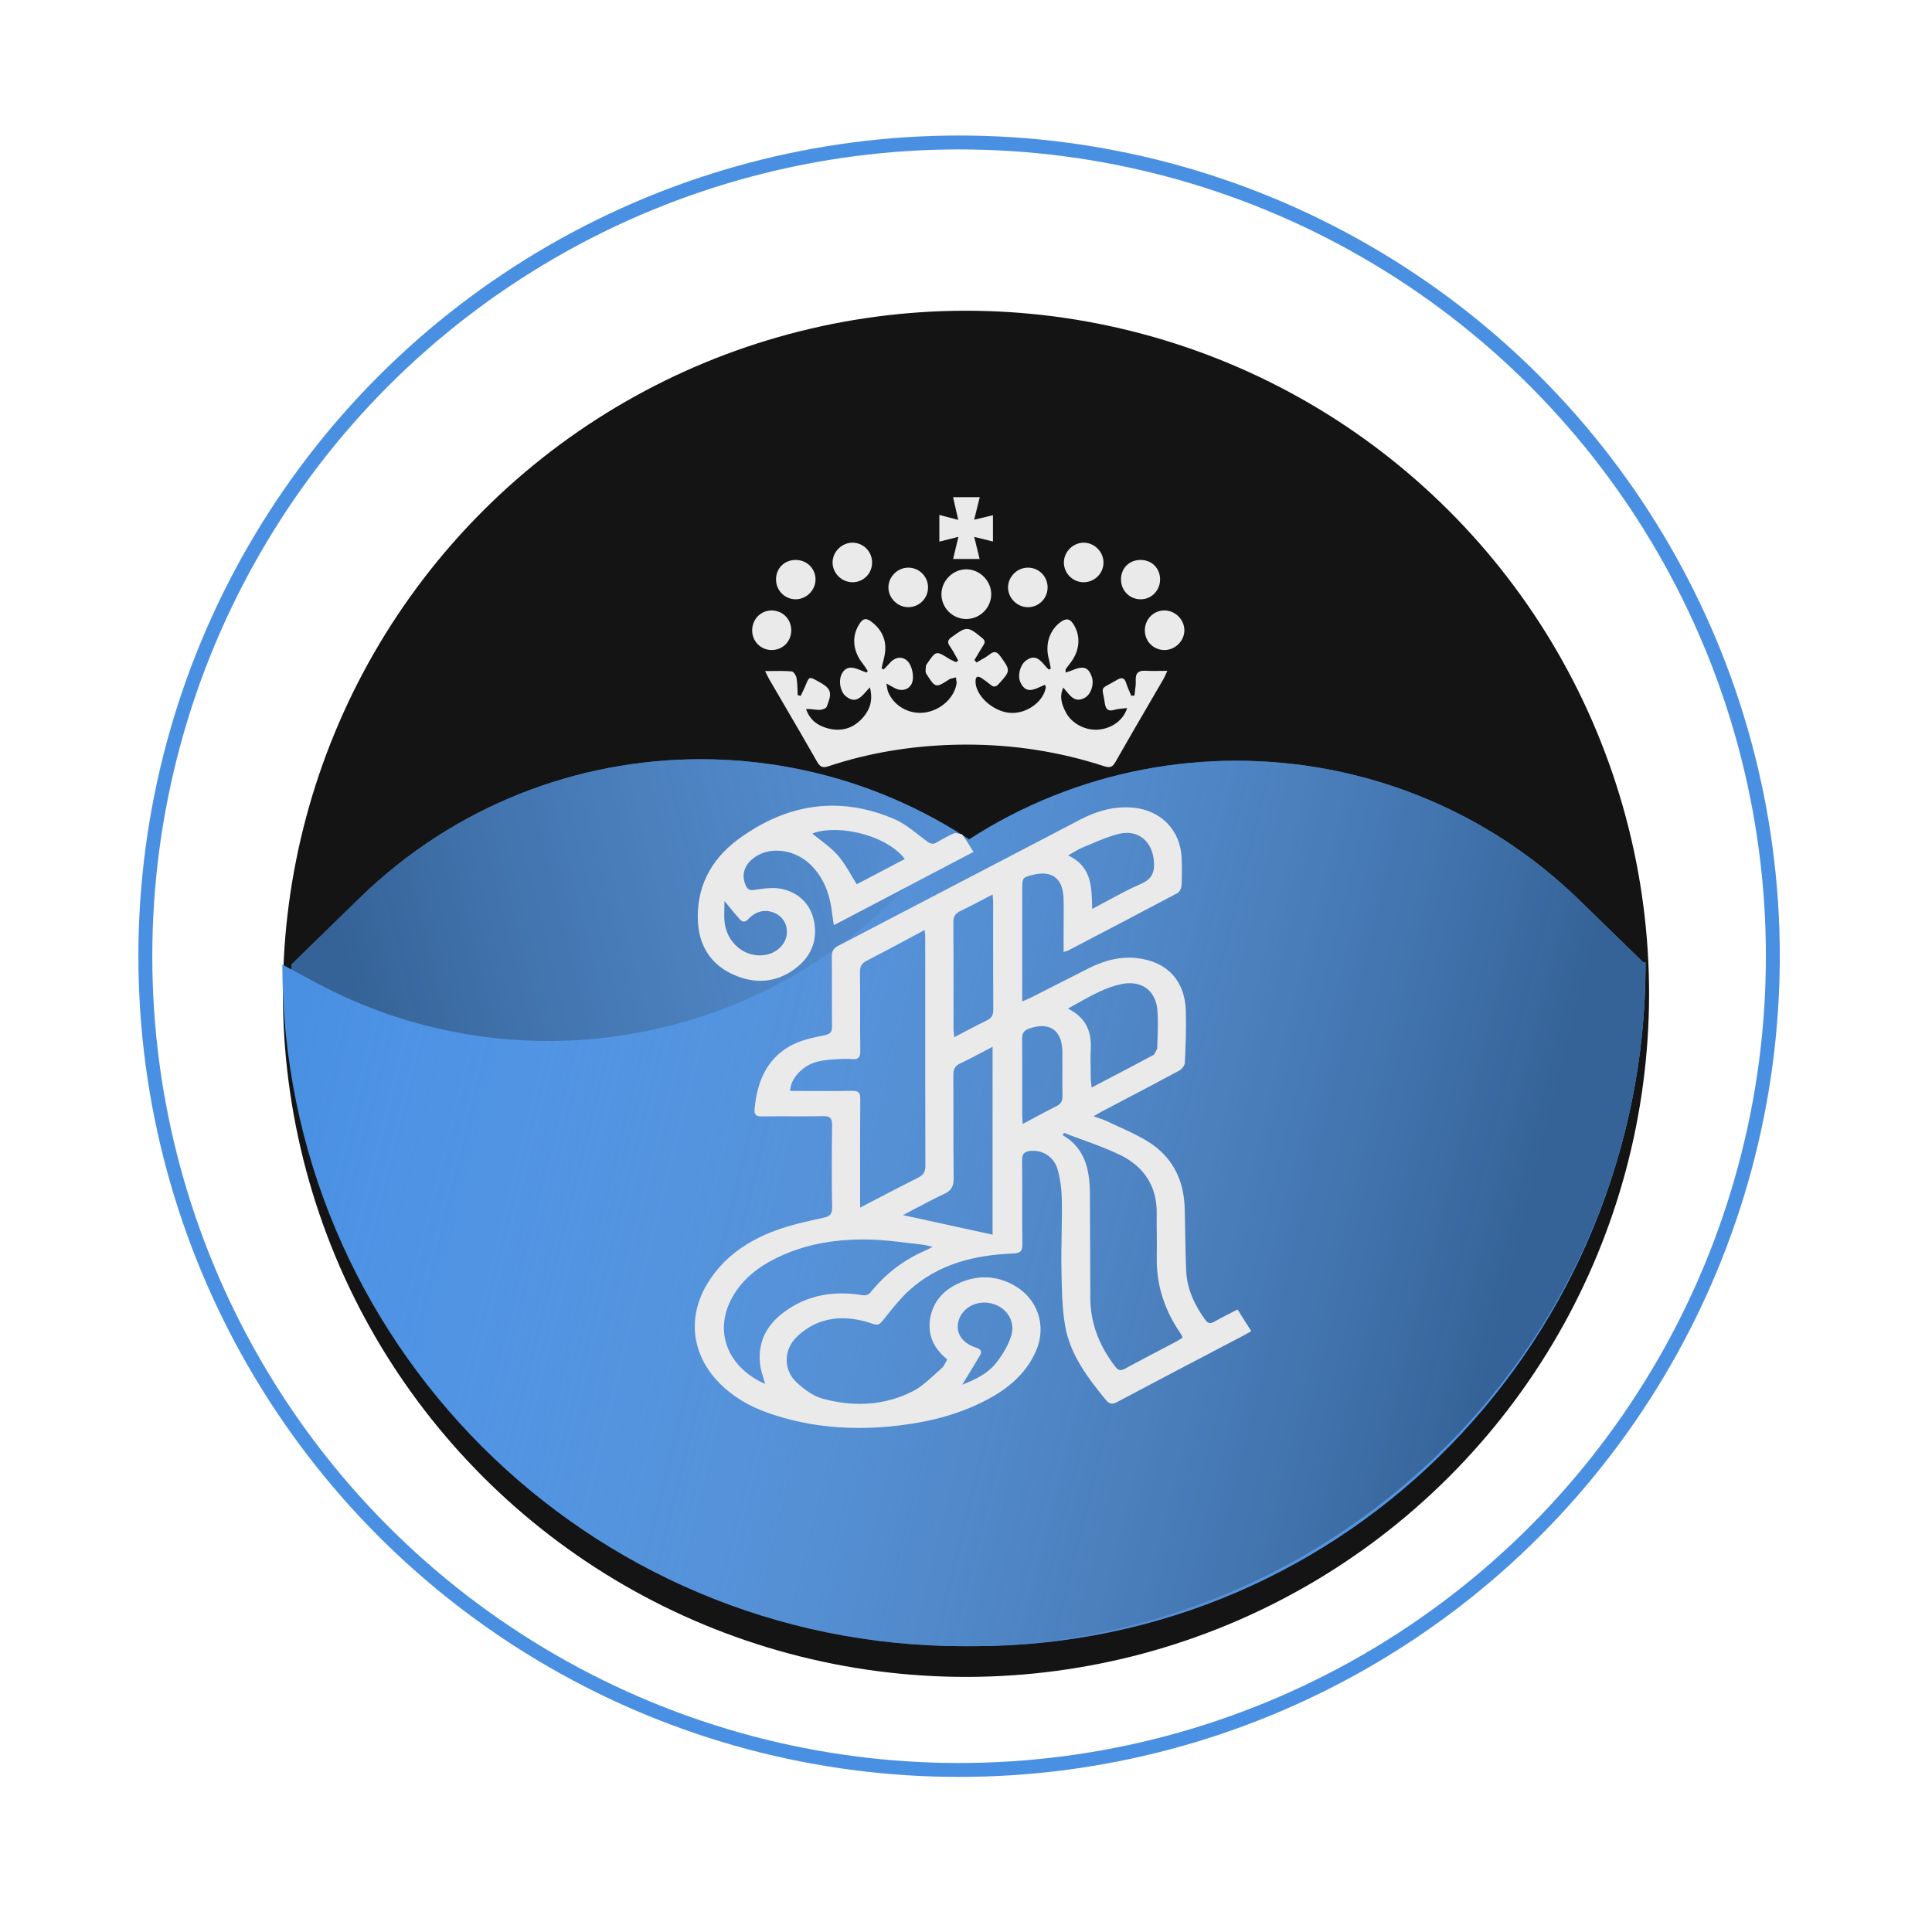 <svg width="659" height="659" viewBox="0 0 659 659" fill="none" xmlns="http://www.w3.org/2000/svg">
<g filter="url(#filter0_i)">
<circle cx="329.5" cy="329.5" r="232.992" transform="rotate(-135 329.5 329.5)" fill="#141414"/>
</g>
<path d="M331.886 561.51C460.289 561.51 561.289 456.496 561.289 328.093L553.19 332.625C488.744 368.683 408.251 358.009 355.429 306.402C290.752 243.212 187.476 243.153 122.727 306.27L99.392 329.016C99.392 457.419 203.483 561.51 331.886 561.51Z" fill="#4A90E2"/>
<path d="M331.886 561.51C460.289 561.51 561.289 456.496 561.289 328.093L553.19 332.625C488.744 368.683 408.251 358.009 355.429 306.402C290.752 243.212 187.476 243.153 122.727 306.27L99.392 329.016C99.392 457.419 203.483 561.51 331.886 561.51Z" fill="url(#paint0_linear)"/>
<path d="M328.795 561.51C200.393 561.51 96.302 457.419 96.302 329.016L107.576 335.074C172.197 369.801 251.883 358.544 304.356 307.277C369.532 243.6 473.604 243.541 538.851 307.144L561.289 329.016C561.289 457.419 457.198 561.51 328.795 561.51Z" fill="#4A90E2"/>
<path d="M328.795 561.51C200.393 561.51 96.302 457.419 96.302 329.016L107.576 335.074C172.197 369.801 251.883 358.544 304.356 307.277C369.532 243.6 473.604 243.541 538.851 307.144L561.289 329.016C561.289 457.419 457.198 561.51 328.795 561.51Z" fill="url(#paint1_linear)"/>
<g filter="url(#filter1_d)">
<path fill-rule="evenodd" clip-rule="evenodd" d="M334.195 169.584H325.088C325.441 171.139 325.776 172.609 326.12 174.114C326.358 175.157 326.6 176.217 326.854 177.334C324.532 176.721 322.636 176.223 320.412 175.642V184.749C322.208 184.293 323.85 183.882 325.677 183.424L326.911 183.114C326.233 185.935 325.669 188.297 325.105 190.668H334.146C333.549 188.232 332.969 185.861 332.307 183.13C333.87 183.513 335.236 183.852 336.613 184.193L336.615 184.194L336.616 184.194L336.617 184.194L336.618 184.195L336.623 184.196L336.634 184.199C337.309 184.366 337.987 184.534 338.692 184.708V175.74C337.939 175.921 337.216 176.095 336.496 176.268C335.128 176.598 333.777 176.924 332.282 177.277L332.646 175.818C333.187 173.648 333.672 171.704 334.195 169.584ZM295.259 211.187C294.376 211.187 293.657 211.898 292.823 213.345C290.436 217.466 291.016 222.322 294.335 226.442C294.748 226.959 295.109 227.518 295.471 228.077C295.646 228.348 295.821 228.619 296.003 228.886L295.529 229.401C295.07 229.233 294.616 229.045 294.161 228.857L294.161 228.857C293.116 228.424 292.072 227.993 290.983 227.799C290.73 227.75 290.485 227.725 290.256 227.725C288.662 227.725 287.534 228.755 286.896 230.382C286.054 232.557 286.667 235.9 288.392 237.388C289.479 238.32 290.419 238.696 291.261 238.696C292.946 238.696 294.254 237.208 295.606 235.668C295.967 235.258 296.331 234.844 296.706 234.453C297.826 238.672 296.788 241.868 294.507 244.574C292.112 247.411 289.169 248.907 285.768 248.907C284.73 248.907 283.659 248.768 282.539 248.482C278.991 247.591 276.26 245.661 274.944 241.86C275.14 241.843 275.328 241.843 275.516 241.843C276.211 241.843 276.881 241.917 277.535 241.991L277.745 242.015C278.318 242.081 278.88 242.146 279.448 242.146C279.473 242.146 279.498 242.146 279.522 242.138C280.38 242.138 281.762 241.672 281.999 241.051C284.01 235.941 283.544 234.846 278.786 232.238C277.666 231.625 276.996 231.281 276.505 231.281C275.811 231.281 275.5 231.976 274.846 233.619C274.505 234.463 274.108 235.281 273.71 236.1L273.71 236.1C273.506 236.52 273.301 236.94 273.105 237.364L272.107 237.11C272.075 236.55 272.054 235.987 272.033 235.425C271.981 234.019 271.93 232.613 271.69 231.24C271.535 230.39 270.677 229.066 270.055 229.009C268.731 228.894 267.398 228.862 266.001 228.862C265.25 228.862 264.479 228.871 263.678 228.881L263.678 228.881C262.812 228.891 261.912 228.902 260.965 228.902C261.197 229.358 261.392 229.755 261.568 230.11L261.568 230.11L261.568 230.11C261.886 230.756 262.138 231.268 262.428 231.764C263.994 234.458 265.565 237.148 267.135 239.838L267.136 239.839L267.136 239.84L267.136 239.84L267.137 239.841L267.138 239.844L267.14 239.847L267.144 239.854L267.146 239.856L267.147 239.858L267.148 239.861C271.026 246.502 274.902 253.143 278.705 259.829C279.424 261.096 280.086 261.66 281.092 261.66C281.533 261.66 282.04 261.553 282.645 261.349C296.256 256.82 310.293 254.523 324.607 254.065C326.324 254.008 328.041 253.983 329.758 253.983C345.715 253.983 361.362 256.371 376.625 261.357C377.214 261.545 377.712 261.66 378.162 261.66C379.069 261.66 379.74 261.194 380.426 259.992C384.225 253.302 388.1 246.652 391.976 240.003L391.977 240.002L391.977 240.001L391.978 240L391.98 239.996L391.982 239.993L391.984 239.989L391.986 239.985L391.988 239.982L391.99 239.978L391.992 239.975L391.994 239.971L391.996 239.968L391.998 239.964C393.604 237.21 395.209 234.455 396.809 231.698C397.101 231.196 397.343 230.665 397.65 229.99L397.65 229.989L397.65 229.989C397.808 229.643 397.983 229.259 398.191 228.821C397.306 228.821 396.473 228.832 395.673 228.842C394.935 228.852 394.225 228.862 393.531 228.862C392.599 228.862 391.7 228.845 390.801 228.788C390.637 228.78 390.474 228.78 390.318 228.78C388.209 228.78 387.269 229.687 387.4 232.091C387.468 233.271 387.311 234.459 387.155 235.65L387.155 235.651L387.154 235.652C387.085 236.176 387.016 236.7 386.966 237.225L385.871 237.323C385.691 236.881 385.499 236.441 385.308 236.001L385.307 236C384.882 235.024 384.456 234.045 384.146 233.031C383.786 231.854 383.271 231.347 382.56 231.347C382.11 231.347 381.587 231.551 380.974 231.919C379.895 232.561 379.039 233.025 378.365 233.391L378.365 233.391C377.085 234.086 376.467 234.421 376.238 234.931C376.024 235.407 376.149 236.035 376.39 237.249C376.526 237.937 376.7 238.813 376.87 239.955C377.132 241.664 377.753 242.334 378.881 242.334C379.282 242.334 379.756 242.244 380.296 242.089C381.143 241.845 382.039 241.759 383.014 241.665L383.014 241.665L383.015 241.665C383.479 241.621 383.961 241.574 384.465 241.508C383.19 245.645 379.339 248.392 374.851 248.858C374.491 248.899 374.132 248.915 373.772 248.915C369.619 248.915 365.335 246.528 363.496 242.865C362.262 240.405 361.207 237.789 362.695 234.527C362.975 234.854 363.247 235.19 363.515 235.52L363.516 235.522L363.516 235.522L363.516 235.522L363.517 235.522L363.517 235.523L363.517 235.523L363.517 235.523L363.517 235.523C364.833 237.147 366.061 238.663 367.853 238.663C368.515 238.663 369.251 238.451 370.101 237.96C372.08 236.824 373.241 233.538 372.456 231.012C371.671 228.494 370.469 227.733 369.096 227.733C368.046 227.733 366.894 228.177 365.744 228.619C364.969 228.917 364.196 229.215 363.455 229.377L363.48 228.281C363.831 227.776 364.208 227.29 364.586 226.802C364.771 226.563 364.956 226.324 365.139 226.082C368.36 221.913 368.703 216.983 366.177 212.953C365.474 211.825 364.747 211.285 363.905 211.285C363.3 211.285 362.629 211.563 361.853 212.119C358.051 214.825 356.408 219.681 357.724 224.66C357.916 225.38 358.056 226.114 358.196 226.849L358.196 226.849L358.196 226.849L358.196 226.849L358.196 226.85L358.196 226.85L358.196 226.85L358.196 226.85L358.196 226.85L358.196 226.85L358.197 226.85L358.197 226.85C358.271 227.241 358.345 227.631 358.427 228.02L357.757 228.42C357.262 227.975 356.796 227.44 356.331 226.905C355.196 225.602 354.062 224.3 352.509 224.3C351.732 224.3 350.857 224.619 349.827 225.42C347.988 226.859 347.031 230.349 347.996 232.581C348.904 234.674 350.056 235.353 351.315 235.353C352.479 235.353 353.723 234.78 354.938 234.222C355.447 233.988 355.951 233.756 356.441 233.57L356.735 234.404C355.991 239.17 350.645 243.184 345.323 243.184C344.979 243.184 344.636 243.168 344.293 243.135C338.407 242.538 332.619 237.086 332.75 232.271C332.782 231.306 333.093 230.832 333.641 230.832C333.935 230.832 334.287 230.963 334.687 231.224C335.815 231.952 336.894 232.761 337.933 233.611C338.399 233.995 338.799 234.175 339.175 234.175C339.682 234.175 340.148 233.865 340.671 233.284C344.734 228.837 344.71 228.698 341.276 223.916C340.581 222.951 339.968 222.444 339.257 222.444C338.734 222.444 338.162 222.714 337.467 223.278C336.558 224.007 335.531 224.582 334.5 225.159C334.028 225.423 333.555 225.688 333.093 225.968L332.374 225.158C332.674 224.657 332.972 224.154 333.269 223.651L333.27 223.651C333.968 222.47 334.667 221.288 335.407 220.131C336.061 219.125 336.052 218.455 335.014 217.613C332.488 215.544 331.18 214.531 329.823 214.531C328.515 214.531 327.158 215.463 324.632 217.294C323.193 218.324 323.07 219.133 324.06 220.531C324.789 221.568 325.403 222.684 326.018 223.802L326.018 223.803L326.019 223.803L326.019 223.804C326.286 224.29 326.554 224.776 326.831 225.256L326.169 225.869C325.916 225.751 325.658 225.642 325.399 225.533C324.869 225.309 324.338 225.084 323.855 224.782L323.825 224.763C321.8 223.492 320.679 222.787 319.792 222.787C318.689 222.787 317.937 223.883 316.261 226.327L315.852 226.949C315.845 227.213 315.816 227.494 315.787 227.779L315.787 227.779C315.71 228.533 315.632 229.305 315.958 229.81C317.699 232.557 318.492 233.775 319.678 233.775C320.639 233.775 321.852 232.987 324.029 231.574L324.051 231.559L326.071 231.061L326.316 232.965C325.621 237.952 320.92 242.277 315.459 243.037C314.912 243.111 314.364 243.151 313.824 243.151C309.157 243.151 304.807 240.413 302.976 236.113C302.788 235.669 302.704 235.181 302.586 234.503L302.586 234.503C302.519 234.12 302.442 233.676 302.33 233.145C302.91 233.46 303.38 233.719 303.785 233.941L303.786 233.941C304.379 234.268 304.833 234.518 305.29 234.756C306.05 235.148 306.818 235.336 307.546 235.336C309.475 235.336 311.119 234.036 311.356 231.829C311.527 230.243 311.217 228.436 310.546 226.989C309.745 225.232 308.396 224.357 306.957 224.357C305.764 224.357 304.513 224.962 303.467 226.18C303.02 226.706 302.534 227.201 302.049 227.694L302.049 227.694L302.049 227.695L302.048 227.695L302.048 227.695L302.048 227.696L302.048 227.696L302.047 227.696L302.047 227.696L302.047 227.697L302.047 227.697L302.046 227.697L302.046 227.697C301.831 227.916 301.617 228.134 301.407 228.355L300.704 227.954C300.802 227.54 300.899 227.125 300.996 226.711L300.997 226.708C301.191 225.881 301.385 225.054 301.586 224.226C302.723 219.436 301.415 215.43 297.589 212.332C296.649 211.571 295.905 211.187 295.259 211.187ZM328.209 472.314C328.749 471.429 329.284 470.557 329.812 469.695L329.813 469.694C331.35 467.19 332.838 464.764 334.267 462.308C335.002 461.057 334.651 460.256 333.089 459.749C328.119 458.13 325.895 454.705 326.934 450.642C327.898 446.881 331.602 444.298 335.722 444.298C336.188 444.298 336.662 444.331 337.144 444.396C342.826 445.23 346.578 450.2 344.911 455.661C343.889 458.989 341.91 462.193 339.736 464.94C336.825 468.611 332.591 470.597 328.209 472.314ZM260.991 472.069C248.132 466.338 243.308 454.108 249.799 442.483C253.184 436.426 258.408 432.314 264.539 429.256C274.006 424.523 284.11 422.781 294.484 422.781C295.31 422.781 296.144 422.79 296.977 422.814C301.198 422.925 305.41 423.439 309.623 423.953L309.624 423.953L309.624 423.953L309.625 423.953C311.319 424.16 313.014 424.367 314.709 424.547C315.316 424.615 315.916 424.764 316.676 424.952L316.677 424.952L316.677 424.952L316.679 424.952C317.107 425.058 317.584 425.176 318.143 425.299C317.739 425.501 317.41 425.669 317.128 425.813L317.127 425.814L317.127 425.814L317.124 425.815C316.595 426.085 316.231 426.271 315.854 426.436C308.496 429.632 302.234 434.276 297.198 440.529C296.479 441.429 295.784 441.829 294.787 441.829C294.541 441.829 294.28 441.805 293.994 441.756C291.656 441.38 289.35 441.175 287.061 441.175C281.191 441.175 275.526 442.524 270.212 445.704C262.871 450.094 258.277 456.226 259.242 465.275C259.415 466.879 259.901 468.448 260.374 469.975C260.593 470.682 260.81 471.38 260.991 472.069ZM382.21 467.335C381.605 467.335 381.065 467.008 380.46 466.216C375.073 459.242 371.918 451.492 371.893 442.581C371.886 439.957 371.879 437.333 371.873 434.709C371.85 425.52 371.828 416.331 371.77 407.143C371.746 404.976 371.615 402.777 371.272 400.644C370.348 394.929 367.773 390.196 362.5 387.237L362.909 386.419C364.861 387.174 366.833 387.891 368.804 388.609L368.804 388.609C373.262 390.232 377.722 391.855 381.973 393.907C390.164 397.856 394.677 404.551 394.554 413.977C394.524 416.291 394.547 418.607 394.57 420.923V420.923V420.923V420.923V420.923V420.923V420.924V420.924V420.924V420.924V420.924V420.924C394.596 423.55 394.623 426.175 394.571 428.798C394.383 438.175 397.146 446.612 402.345 454.329L403.154 455.596L403.351 456.316L401.348 457.534C399.341 458.596 397.332 459.649 395.324 460.702L395.308 460.71L395.306 460.711L395.301 460.714C391.458 462.729 387.617 464.742 383.804 466.812C383.191 467.147 382.676 467.335 382.21 467.335ZM338.569 421.138C328.35 418.906 318.278 416.707 307.994 414.467C309.396 413.741 310.787 413.003 312.176 412.266L312.177 412.266C315.445 410.532 318.7 408.806 322.039 407.257C324.549 406.096 325.325 404.6 325.293 401.87C325.196 394.946 325.202 388.02 325.208 381.094C325.212 376.285 325.216 371.476 325.186 366.668C325.17 364.755 325.685 363.602 327.508 362.744C330.102 361.532 332.637 360.185 335.312 358.765L335.313 358.764L335.314 358.764L335.318 358.762C336.376 358.2 337.455 357.627 338.569 357.046V421.138ZM348.828 383.394C348.804 382.977 348.78 382.617 348.759 382.295L348.759 382.295L348.758 382.294C348.714 381.632 348.681 381.134 348.681 380.639C348.676 377.71 348.678 374.78 348.681 371.851V371.851V371.85V371.85V371.85V371.849V371.849V371.849V371.849V371.848V371.848V371.848C348.686 365.991 348.692 360.135 348.632 354.283C348.616 352.354 349.319 351.438 351.084 350.825C352.662 350.277 354.101 350.007 355.385 350.007C359.725 350.007 362.309 353.065 362.366 358.722C362.392 361.004 362.384 363.284 362.377 365.564V365.565V365.566V365.567V365.568V365.569V365.569V365.57V365.571V365.572V365.573V365.574V365.575V365.575V365.576V365.577V365.577V365.578V365.578V365.579V365.58V365.58V365.581C362.367 368.318 362.358 371.053 362.407 373.789C362.44 375.497 361.941 376.535 360.33 377.32C357.726 378.605 355.166 379.986 352.449 381.451L352.449 381.451L352.446 381.453L352.446 381.453C351.274 382.085 350.074 382.732 348.828 383.394ZM372.224 369.849L372.224 369.848L372.224 369.848L372.224 369.847L372.223 369.846C372.137 369.155 372.065 368.578 372.06 368C372.051 367.11 372.035 366.219 372.019 365.329V365.328V365.328V365.328V365.328V365.327V365.327V365.327V365.327V365.327V365.327V365.327C371.973 362.783 371.926 360.239 372.06 357.708C372.362 351.699 370.327 347.056 364.261 344.023C365.428 343.391 366.571 342.75 367.699 342.117C372.53 339.407 377.113 336.836 382.368 335.709C383.415 335.48 384.412 335.374 385.36 335.374C390.641 335.374 394.337 338.775 394.794 344.693C395.058 348.167 394.929 351.677 394.801 355.182L394.8 355.183C394.769 356.034 394.738 356.884 394.713 357.733L393.617 359.752C387.839 362.867 382.026 365.901 375.964 369.066C374.771 369.689 373.568 370.317 372.354 370.952C372.311 370.549 372.266 370.187 372.224 369.851L372.224 369.849ZM291.189 361.289C292.881 361.289 293.47 360.471 293.437 358.444C293.38 353.96 293.384 349.474 293.388 344.988C293.392 340.502 293.396 336.016 293.339 331.532C293.323 329.562 293.985 328.548 295.71 327.665C300.362 325.28 304.972 322.811 309.734 320.26L309.737 320.259L309.737 320.259L309.739 320.258C311.602 319.259 313.489 318.249 315.411 317.225C315.439 317.697 315.471 318.113 315.501 318.493L315.501 318.493C315.55 319.128 315.591 319.665 315.591 320.201C315.593 326.658 315.593 333.115 315.593 339.572C315.593 358.94 315.593 378.308 315.649 397.676C315.657 399.761 314.929 400.815 313.131 401.714C308.579 403.993 304.068 406.346 299.355 408.804L299.352 408.805L299.348 408.807C297.401 409.822 295.42 410.855 293.388 411.909V408.622C293.388 405.713 293.384 402.804 293.38 399.894V399.893V399.892V399.892V399.891V399.89V399.889V399.888V399.888V399.887V399.886V399.885V399.885V399.885V399.885V399.884V399.884V399.884V399.883V399.883V399.883V399.883V399.882C293.369 391.56 293.358 383.236 293.437 374.917C293.462 372.758 292.832 372.072 290.813 372.072C290.739 372.072 290.666 372.072 290.592 372.08C287.984 372.129 285.376 372.145 282.769 372.145C281.057 372.145 279.343 372.139 277.629 372.133C275.912 372.127 274.194 372.121 272.476 372.121H269.476C269.746 368.941 271.307 366.872 273.31 365.049C276.901 361.782 281.403 361.523 285.892 361.265L286.039 361.256C286.872 361.207 287.714 361.174 288.548 361.174C289.227 361.174 289.897 361.199 290.568 361.256C290.788 361.281 290.993 361.289 291.189 361.289ZM325.497 353.792C325.457 353.384 325.414 353.023 325.374 352.692C325.301 352.075 325.24 351.565 325.235 351.054C325.233 347.584 325.234 344.114 325.236 340.643V340.643V340.642V340.642V340.642V340.641V340.641V340.64V340.64V340.64V340.639V340.639C325.24 331.96 325.244 323.278 325.186 314.601C325.178 312.639 325.856 311.56 327.606 310.735C330.184 309.51 332.717 308.18 335.374 306.784L335.378 306.783L335.383 306.78L335.385 306.779L335.397 306.772L335.404 306.769L335.415 306.763L335.42 306.76L335.422 306.759L335.431 306.754L335.437 306.751L335.439 306.751C336.468 306.21 337.516 305.66 338.593 305.102C338.617 305.478 338.641 305.812 338.663 306.118L338.663 306.118C338.716 306.849 338.756 307.415 338.756 307.98C338.759 311.449 338.757 314.919 338.755 318.389V318.389V318.389V318.39V318.39V318.39V318.391V318.391V318.392V318.392V318.392V318.393V318.395C338.751 327.075 338.747 335.755 338.806 344.432C338.822 346.304 338.192 347.302 336.541 348.094C334.008 349.315 331.516 350.628 328.891 352.012L328.89 352.012C327.787 352.594 326.66 353.188 325.497 353.792ZM372.525 309.371L372.525 309.344C372.367 302.157 372.22 295.451 364.308 291.768C364.967 291.411 365.577 291.059 366.158 290.724C367.357 290.032 368.436 289.41 369.581 288.948C370.486 288.579 371.39 288.196 372.294 287.813C375.398 286.497 378.512 285.177 381.754 284.411C382.669 284.19 383.552 284.092 384.394 284.092C389.512 284.092 393.076 287.951 393.583 293.624C393.926 297.54 392.929 299.886 389.078 301.537C385.275 303.176 381.617 305.159 377.793 307.231C376.084 308.157 374.343 309.101 372.54 310.04C372.535 309.816 372.53 309.594 372.525 309.371ZM383.914 275.369C378.42 275.369 373.319 277.029 368.414 279.588C359.823 284.07 351.233 288.555 342.643 293.04L342.633 293.046L342.623 293.051C323.724 302.919 304.825 312.788 285.912 322.621C284.219 323.496 283.721 324.558 283.737 326.357C283.776 330.137 283.772 333.915 283.768 337.693C283.764 341.798 283.759 345.903 283.811 350.007C283.835 352.1 283.189 352.721 281.064 353.163C277.091 353.972 272.905 354.839 269.447 356.809C261.403 361.371 258.28 369.112 257.405 377.99C257.201 380.034 257.65 380.803 259.735 380.803H259.874C261.869 380.77 263.855 380.762 265.85 380.762C267.084 380.762 268.311 380.762 269.537 380.77C270.179 380.77 270.822 380.772 271.466 380.774C272.11 380.776 272.754 380.778 273.396 380.778C275.848 380.778 278.301 380.762 280.753 380.705H280.99C283.287 380.705 283.851 381.587 283.819 383.868C283.704 393.171 283.672 402.483 283.835 411.794C283.884 414.312 282.944 414.933 280.671 415.424C275.284 416.593 269.839 417.778 264.681 419.667C255.198 423.141 247.047 428.61 241.554 437.39C234.368 448.86 235.75 461.825 245.159 471.521C249.868 476.369 255.525 479.671 261.877 481.903C272.079 485.492 282.478 487.07 293.016 487.07C297.585 487.07 302.172 486.776 306.782 486.211C318.007 484.854 328.863 482.01 338.747 476.279C345.197 472.543 350.478 467.613 353.462 460.607C357.01 452.277 354.01 443.129 346.186 438.592C342.842 436.646 339.384 435.69 335.894 435.69C333.057 435.69 330.196 436.319 327.343 437.57C322.012 439.908 318.203 443.84 317.255 449.849C316.372 455.498 318.563 460.019 323.1 463.697C322.894 464.034 322.714 464.389 322.536 464.739L322.535 464.739C322.16 465.476 321.796 466.191 321.236 466.673C320.424 467.371 319.625 468.101 318.824 468.833L318.824 468.833L318.824 468.833L318.823 468.834L318.823 468.834L318.823 468.834L318.822 468.834L318.822 468.835L318.822 468.835L318.821 468.835L318.821 468.836L318.821 468.836C316.453 470.998 314.072 473.174 311.311 474.578C305.507 477.521 299.441 478.854 293.294 478.854C289.116 478.854 284.898 478.241 280.696 477.105C277.336 476.189 274.058 473.81 271.507 471.317C267.248 467.139 267.305 460.648 271.45 456.34C273.535 454.182 276.257 452.326 279.036 451.222C281.791 450.127 284.587 449.653 287.383 449.653C290.849 449.653 294.324 450.38 297.741 451.566C298.223 451.737 298.632 451.819 298.992 451.819C299.776 451.819 300.349 451.41 301.044 450.536C301.461 450.016 301.877 449.494 302.293 448.971L302.295 448.969L302.296 448.967L302.297 448.965L302.299 448.964L302.3 448.962L302.302 448.96C304.754 445.879 307.227 442.771 310.118 440.153C320.14 431.071 332.493 428.071 345.606 427.564C347.976 427.466 348.761 426.836 348.728 424.392C348.66 419.386 348.665 414.38 348.671 409.374V409.372C348.676 404.821 348.681 400.268 348.63 395.714C348.598 393.498 349.521 392.771 351.508 392.567C351.81 392.542 352.105 392.526 352.399 392.526C356.07 392.526 359.56 394.815 360.729 398.837C361.686 402.164 362.119 405.745 362.185 409.227C362.254 413.123 362.187 417.022 362.119 420.922C362.052 424.821 361.984 428.721 362.054 432.616C362.064 433.168 362.074 433.72 362.084 434.273L362.084 434.274L362.084 434.276L362.084 434.277C362.188 440.258 362.294 446.288 363.296 452.146C364.98 462.022 370.956 469.853 377.145 477.448C377.897 478.363 378.535 478.78 379.279 478.78C379.802 478.78 380.374 478.584 381.085 478.208C392.259 472.273 403.468 466.397 414.672 460.523L414.677 460.52C417.948 458.805 421.218 457.091 424.486 455.375C424.974 455.123 425.444 454.841 425.967 454.528L425.967 454.528L425.969 454.526C426.225 454.373 426.494 454.212 426.784 454.043C425.165 451.484 423.669 449.105 422.132 446.661C421.26 447.114 420.415 447.546 419.59 447.968L419.574 447.976L419.57 447.978L419.569 447.979C417.712 448.928 415.96 449.823 414.243 450.789C413.687 451.108 413.213 451.296 412.772 451.296C412.199 451.296 411.684 450.969 411.128 450.209C407.515 445.214 404.899 439.802 404.613 433.581C404.414 429.32 404.345 425.054 404.276 420.785V420.785V420.784V420.783V420.783V420.782V420.782V420.781V420.78V420.78V420.779V420.779V420.778C404.228 417.841 404.18 414.904 404.09 411.966C403.796 402.328 399.822 394.529 391.607 389.411C388.361 387.392 384.854 385.794 381.349 384.198C379.972 383.57 378.595 382.943 377.235 382.291C376.467 381.925 375.652 381.652 374.683 381.326L374.683 381.326C374.177 381.156 373.63 380.972 373.025 380.754C373.484 380.485 373.867 380.257 374.202 380.057C374.784 379.709 375.222 379.447 375.673 379.209C377.947 378.013 380.222 376.82 382.497 375.628L382.524 375.614C389.075 372.18 395.626 368.747 402.136 365.237C403.052 364.747 404.098 363.496 404.147 362.54C404.425 356.686 404.638 350.808 404.49 344.947C404.245 334.491 398.048 327.894 387.658 326.79C386.791 326.692 385.933 326.651 385.083 326.651C380.276 326.651 375.747 328.074 371.414 330.248C367.34 332.293 363.282 334.362 359.223 336.432L359.22 336.434L359.215 336.436L359.215 336.436C356.704 337.716 354.194 338.997 351.68 340.271C351.137 340.547 350.575 340.781 349.911 341.056L349.91 341.056L349.91 341.056C349.534 341.212 349.126 341.381 348.671 341.579V338.113V303.14C348.671 299.428 348.802 299.265 352.342 298.398C353.527 298.112 354.623 297.965 355.62 297.965C360.01 297.965 362.512 300.761 362.749 306.173C362.866 308.867 362.842 311.569 362.818 314.271V314.271V314.271V314.271V314.272V314.272V314.272V314.272V314.272V314.272C362.806 315.513 362.795 316.754 362.798 317.994V324.714C363.127 324.599 363.402 324.513 363.639 324.44C364.027 324.319 364.316 324.229 364.58 324.092L367.962 322.325L367.962 322.325C379.164 316.473 390.368 310.619 401.531 304.685C402.275 304.284 402.962 303.058 403.011 302.175C403.182 299.003 403.191 295.807 403.052 292.619C402.643 283.242 396.135 276.506 386.783 275.516C385.81 275.418 384.862 275.369 383.914 275.369ZM247.159 314.568C247.936 321.207 253.234 325.883 259.12 325.883C260.125 325.883 261.139 325.752 262.152 325.466C265.496 324.534 268.079 321.697 268.365 318.648C268.66 315.443 267.188 312.794 264.376 311.486C263.297 310.98 262.185 310.726 261.09 310.726C259.013 310.726 256.994 311.625 255.294 313.465C254.73 314.07 254.215 314.356 253.732 314.356C253.266 314.356 252.825 314.102 252.383 313.612C251.241 312.357 250.164 311.044 248.924 309.531L248.924 309.531L248.924 309.53L248.923 309.53C248.362 308.846 247.768 308.121 247.119 307.342C247.119 308.227 247.095 309.066 247.073 309.873C247.026 311.539 246.983 313.065 247.159 314.568ZM290.295 298.411L290.295 298.411C288.884 296.026 287.51 293.705 285.757 291.719C283.971 289.699 281.797 288.02 279.697 286.397L279.697 286.397L279.696 286.397C278.797 285.702 277.911 285.017 277.075 284.321C279.143 283.503 281.743 283.111 284.563 283.111C293.147 283.111 303.865 286.724 308.639 293.003C305.939 294.421 303.282 295.815 300.666 297.188L300.655 297.193L300.626 297.209L300.564 297.241L300.494 297.278L300.443 297.305L300.437 297.308L300.319 297.37C297.582 298.806 294.889 300.219 292.24 301.611C291.56 300.548 290.924 299.473 290.295 298.411ZM283.958 274.814C272.676 274.814 261.894 278.827 251.748 286.324C242.445 293.207 237.319 302.813 238.088 314.781C238.619 323.112 242.854 329.292 250.481 332.586C253.473 333.886 256.457 334.548 259.368 334.548C263.888 334.548 268.229 332.946 272.202 329.635C276.993 325.63 278.914 320.185 277.622 314.037C276.412 308.266 272.431 304.554 266.848 303.254C265.801 303.009 264.706 302.911 263.586 302.911C261.571 302.911 259.482 303.22 257.499 303.514L257.499 303.514L257.487 303.516C257.128 303.573 256.817 303.598 256.539 303.598C255.484 303.598 254.896 303.189 254.381 302.028C252.664 298.227 254.005 294.483 258.051 291.997C260.087 290.755 262.466 290.15 264.918 290.15C268.949 290.15 273.175 291.777 276.355 294.834C281.219 299.502 283.173 305.445 283.876 311.945C283.954 312.64 284.068 313.332 284.198 314.118C284.272 314.569 284.352 315.051 284.432 315.582C290.2 312.555 295.912 309.555 301.603 306.567C311.754 301.237 321.837 295.942 332.052 290.583C331.639 289.934 331.253 289.308 330.881 288.703L330.879 288.7L330.878 288.699C329.96 287.208 329.12 285.844 328.144 284.583L325.765 284.084C323.615 285.008 321.547 286.136 319.528 287.338C318.996 287.656 318.538 287.795 318.105 287.795C317.41 287.795 316.781 287.428 316.004 286.847C315.19 286.24 314.382 285.609 313.571 284.977L313.571 284.976L313.571 284.976C310.793 282.808 307.989 280.621 304.837 279.285C297.717 276.26 290.743 274.814 283.958 274.814ZM321.124 202.628C321.156 198.05 325.04 194.191 329.601 194.191H329.675C334.269 194.232 338.16 198.189 338.103 202.767C338.054 207.386 334.22 211.146 329.577 211.146H329.536C324.876 211.122 321.083 207.279 321.124 202.628ZM397.168 208.22C393.407 208.22 390.448 211.293 390.505 215.144C390.562 218.839 393.513 221.725 397.192 221.725H397.29C400.928 221.676 404.01 218.569 403.986 214.956C403.961 211.326 400.879 208.252 397.233 208.22H397.168ZM283.996 192.05C283.873 188.354 287.045 185.101 290.773 185.109C294.476 185.117 297.427 188.076 297.468 191.812C297.501 195.557 294.591 198.557 290.887 198.598H290.806C287.16 198.598 284.11 195.671 283.996 192.05ZM309.807 193.619C306.152 193.619 303.013 196.742 303.038 200.413C303.062 204.026 306.169 207.1 309.798 207.108H309.823C313.502 207.108 316.51 204.14 316.551 200.453C316.592 196.742 313.665 193.709 309.962 193.619H309.807ZM369.641 185.109H369.658C373.377 185.109 376.508 188.33 376.394 192.058C376.296 195.704 373.296 198.598 369.633 198.598H369.527C365.848 198.54 362.864 195.499 362.889 191.821C362.913 188.191 366.012 185.117 369.641 185.109ZM263.192 208.228C259.505 208.228 256.57 211.195 256.562 214.997C256.553 218.749 259.447 221.692 263.167 221.725H263.224C266.936 221.725 269.854 218.847 269.895 215.119C269.944 211.326 267.148 208.35 263.412 208.228H263.192ZM343.844 200.249C343.918 196.627 347 193.619 350.621 193.619H350.67C354.374 193.644 357.333 196.644 357.333 200.363C357.333 204.132 354.333 207.116 350.605 207.116C350.548 207.116 350.491 207.116 350.433 207.108C346.804 207.018 343.771 203.862 343.844 200.249ZM271.406 190.995C267.596 190.995 264.743 193.782 264.702 197.551C264.653 201.361 267.653 204.418 271.398 204.418H271.479C275.109 204.377 278.175 201.279 278.175 197.641C278.175 193.93 275.215 191.011 271.447 190.995H271.406ZM382.364 197.649C382.356 193.815 385.184 190.987 389.043 190.995C392.893 190.995 395.722 193.84 395.706 197.674C395.689 201.434 392.755 204.418 389.092 204.418H389.027C385.274 204.385 382.372 201.434 382.364 197.649Z" fill="#EAEAEA"/>
</g>
<g filter="url(#filter2_d)">
<circle cx="327.144" cy="326.162" r="277.569" stroke="#4A90E2" stroke-width="4.745"/>
</g>
<defs>
<filter id="filter0_i" x="0" y="0" width="659" height="668.49" filterUnits="userSpaceOnUse" color-interpolation-filters="sRGB">
<feFlood flood-opacity="0" result="BackgroundImageFix"/>
<feBlend mode="normal" in="SourceGraphic" in2="BackgroundImageFix" result="shape"/>
<feColorMatrix in="SourceAlpha" type="matrix" values="0 0 0 0 0 0 0 0 0 0 0 0 0 0 0 0 0 0 127 0" result="hardAlpha"/>
<feOffset dy="9.49"/>
<feGaussianBlur stdDeviation="9.49"/>
<feComposite in2="hardAlpha" operator="arithmetic" k2="-1" k3="1"/>
<feColorMatrix type="matrix" values="0 0 0 0 0 0 0 0 0 0 0 0 0 0 0 0 0 0 0.5 0"/>
<feBlend mode="normal" in2="shape" result="effect1_innerShadow"/>
</filter>
<filter id="filter1_d" x="208.524" y="141.116" width="246.728" height="374.423" filterUnits="userSpaceOnUse" color-interpolation-filters="sRGB">
<feFlood flood-opacity="0" result="BackgroundImageFix"/>
<feColorMatrix in="SourceAlpha" type="matrix" values="0 0 0 0 0 0 0 0 0 0 0 0 0 0 0 0 0 0 127 0"/>
<feOffset/>
<feGaussianBlur stdDeviation="14.234"/>
<feColorMatrix type="matrix" values="0 0 0 0 0 0 0 0 0 0 0 0 0 0 0 0 0 0 0.25 0"/>
<feBlend mode="normal" in2="BackgroundImageFix" result="effect1_dropShadow"/>
<feBlend mode="normal" in="SourceGraphic" in2="effect1_dropShadow" result="shape"/>
</filter>
<filter id="filter2_d" x="18.733" y="17.752" width="616.82" height="616.82" filterUnits="userSpaceOnUse" color-interpolation-filters="sRGB">
<feFlood flood-opacity="0" result="BackgroundImageFix"/>
<feColorMatrix in="SourceAlpha" type="matrix" values="0 0 0 0 0 0 0 0 0 0 0 0 0 0 0 0 0 0 127 0"/>
<feMorphology radius="9.49" operator="dilate" in="SourceAlpha" result="effect1_dropShadow"/>
<feOffset/>
<feGaussianBlur stdDeviation="9.49"/>
<feColorMatrix type="matrix" values="0 0 0 0 0.29 0 0 0 0 0.565 0 0 0 0 0.886 0 0 0 0.5 0"/>
<feBlend mode="normal" in2="BackgroundImageFix" result="effect1_dropShadow"/>
<feBlend mode="normal" in="SourceGraphic" in2="effect1_dropShadow" result="shape"/>
</filter>
<linearGradient id="paint0_linear" x1="156.045" y1="478.412" x2="564.38" y2="377.149" gradientUnits="userSpaceOnUse">
<stop stop-color="#356398"/>
<stop offset="0.542" stop-color="#6292CA" stop-opacity="0.476"/>
<stop offset="1" stop-color="#73B3FF" stop-opacity="0"/>
</linearGradient>
<linearGradient id="paint1_linear" x1="504.637" y1="478.412" x2="96.302" y2="377.149" gradientUnits="userSpaceOnUse">
<stop stop-color="#356398"/>
<stop offset="0.542" stop-color="#6292CA" stop-opacity="0.476"/>
<stop offset="1" stop-color="#73B3FF" stop-opacity="0"/>
</linearGradient>
</defs>
</svg>
